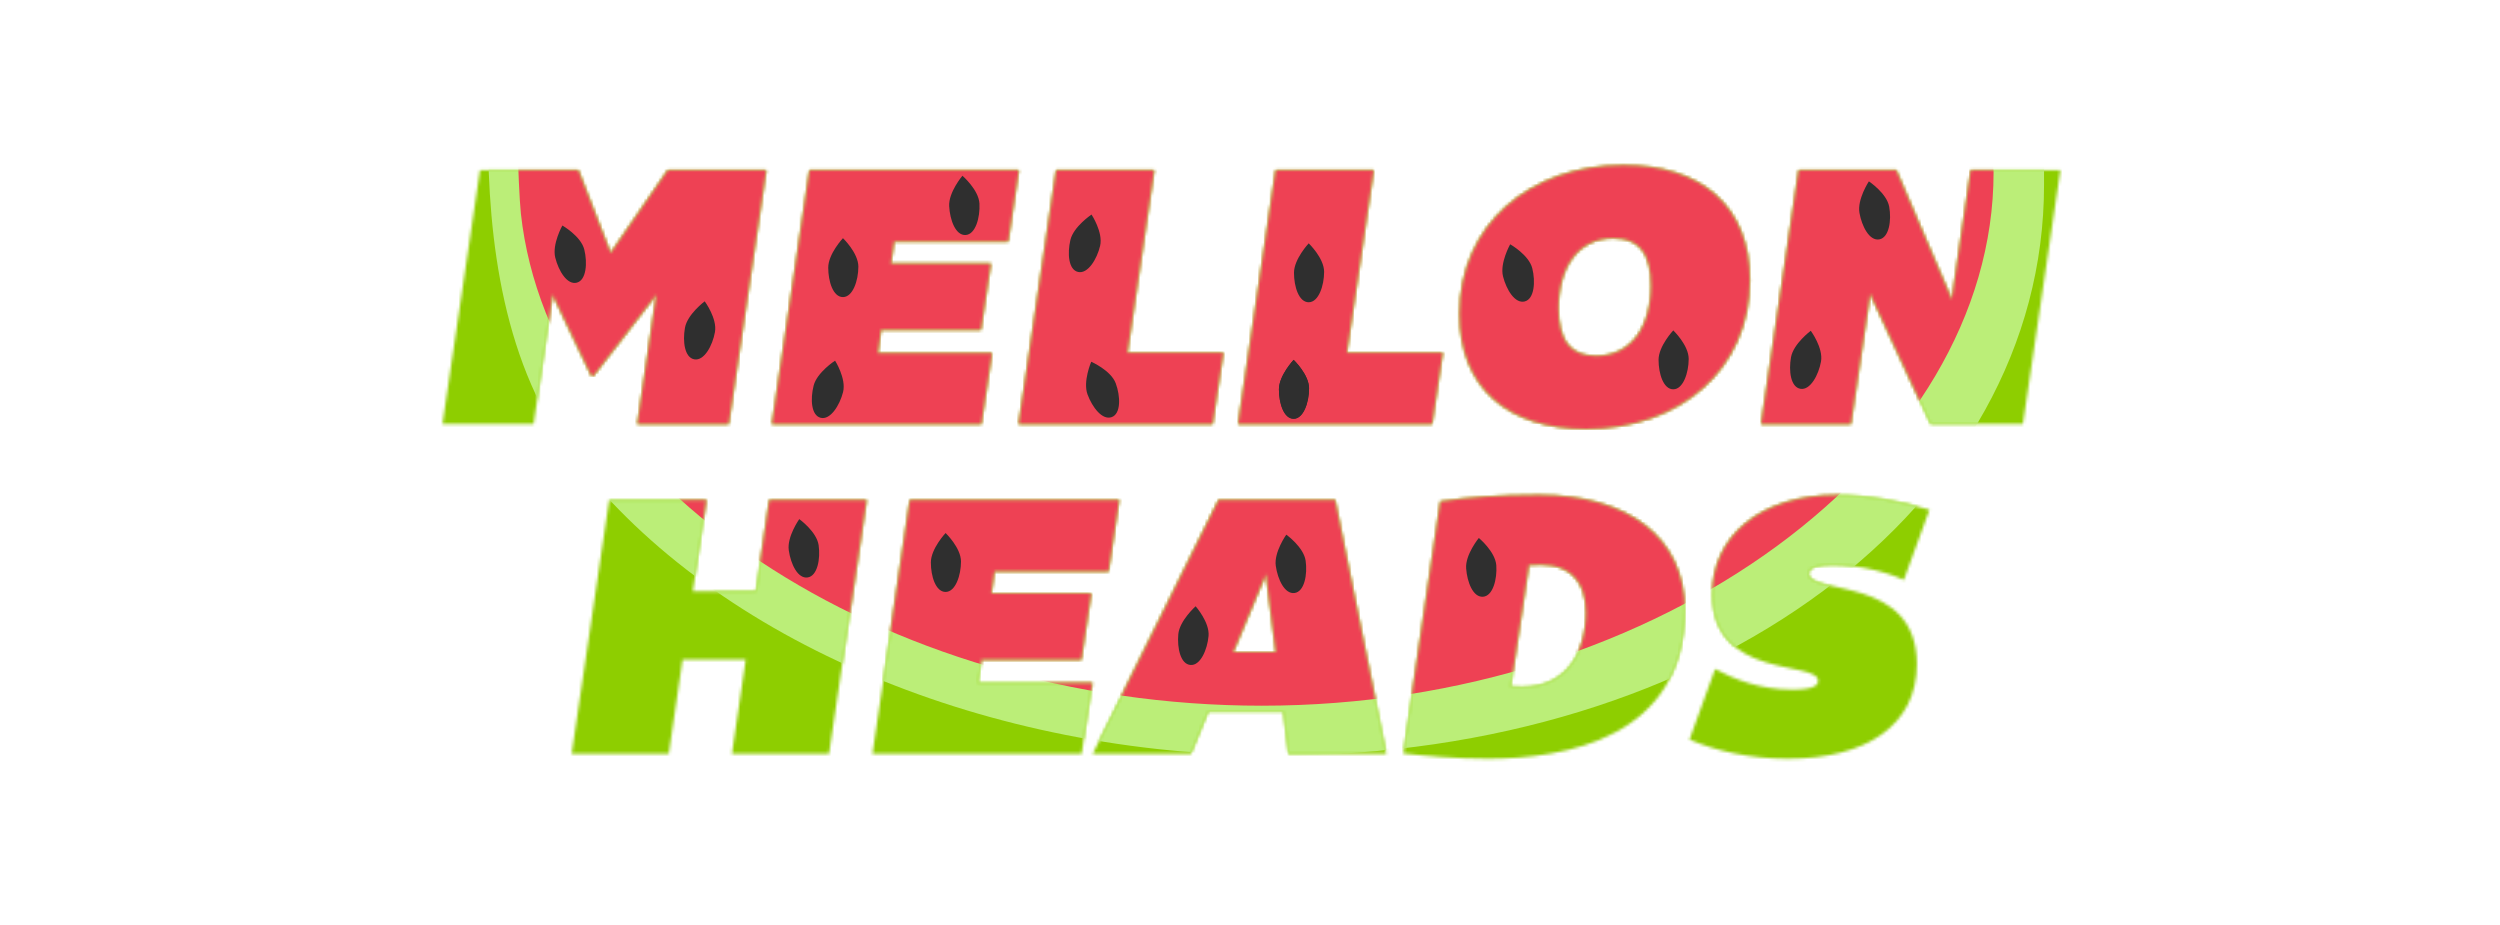<?xml version="1.0" encoding="UTF-8" standalone="no"?>
<svg width="851px" height="315px" viewBox="0 0 851 315" version="1.1" xmlns="http://www.w3.org/2000/svg" xmlns:xlink="http://www.w3.org/1999/xlink" xmlns:sketch="http://www.bohemiancoding.com/sketch/ns">
    <!-- Generator: Sketch 3.3.1 (12002) - http://www.bohemiancoding.com/sketch -->
    <title>Artboard 7 Copy</title>
    <desc>Created with Sketch.</desc>
    <defs>
        <path d="M76.779,1.919 L57.297,30.169 L46.28,1.919 L12.825,1.919 L0.061,88.329 L31.098,88.329 L37.547,44.229 L50.714,71.84 L51.52,71.84 L72.883,44.229 L66.433,88.329 L97.47,88.329 L110.234,1.919 L76.779,1.919 Z M192.595,26.206 L196.222,1.919 L125.013,1.919 L112.249,88.329 L183.459,88.329 L187.086,64.17 L148.257,64.17 L149.332,56.245 L183.324,56.245 L186.683,33.748 L152.691,33.748 L153.766,26.206 L192.595,26.206 Z M242.307,1.919 L208.986,1.919 L196.222,88.329 L262.192,88.329 L265.819,64.042 L233.171,64.042 L242.307,1.919 Z M317.01,1.919 L283.689,1.919 L270.925,88.329 L336.894,88.329 L340.522,64.042 L307.873,64.042 L317.01,1.919 Z M402.058,0.258 C370.081,0.258 346.299,20.582 346.299,50.876 C346.299,76.058 362.825,89.991 389.294,89.991 C421.271,89.991 445.052,69.667 445.052,39.372 C445.052,14.191 428.526,0.258 402.058,0.258 L402.058,0.258 Z M392.787,65.193 C383.785,65.193 379.889,59.568 379.889,48.959 C379.889,35.537 386.203,25.056 398.564,25.056 C407.566,25.056 411.463,30.552 411.463,41.162 C411.463,54.711 405.148,65.193 392.787,65.193 L392.787,65.193 Z M520.292,1.919 L513.843,46.019 L494.898,1.919 L461.712,1.919 L448.948,88.329 L479.447,88.329 L486.031,43.974 L506.587,88.329 L538.027,88.329 L550.791,1.919 L520.292,1.919 Z M111.345,114.202 L106.777,145.264 L85.28,145.264 L89.848,114.202 L56.796,114.202 L44.032,200.612 L77.084,200.612 L81.787,168.528 L103.284,168.528 L98.581,200.612 L131.633,200.612 L144.397,114.202 L111.345,114.202 Z M226.758,138.489 L230.386,114.202 L159.177,114.202 L146.413,200.612 L217.622,200.612 L221.25,176.453 L182.42,176.453 L183.495,168.528 L217.488,168.528 L220.846,146.03 L186.854,146.03 L187.929,138.489 L226.758,138.489 Z M303.879,114.202 L264.244,114.202 L221.384,200.612 L254.839,200.612 L260.751,186.168 L286.278,186.168 L288.025,200.612 L321.346,200.612 L303.879,114.202 Z M280.367,139.384 L283.726,165.971 L269.215,165.971 L280.367,139.384 Z M373.342,112.54 C359.503,112.54 349.426,113.307 339.753,114.713 L327.123,200.484 C334.11,201.251 344.724,202.273 356.01,202.273 C382.075,202.273 422.92,195.243 422.92,151.783 C422.92,126.729 403.303,112.54 373.342,112.54 L373.342,112.54 Z M363.668,177.731 L369.849,136.316 C370.923,136.188 372.67,136.188 373.879,136.188 C384.09,136.188 389.33,142.196 389.33,152.422 C389.33,165.843 382.881,177.859 367.564,177.859 C366.355,177.859 364.743,177.859 363.668,177.731 L363.668,177.731 Z M465.108,139.256 C465.108,136.955 468.601,136.316 473.303,136.316 C482.574,136.316 492.248,138.872 497.488,141.429 L506.221,117.525 C496.816,114.586 484.858,112.54 474.781,112.54 C448.582,112.54 432.325,126.601 432.325,146.286 C432.325,175.686 468.332,168.655 468.332,175.814 C468.332,177.092 467.123,178.754 459.599,178.754 C448.313,178.754 439.446,175.047 433.265,171.723 L424.532,195.754 C433.399,199.589 445.089,202.273 457.987,202.273 C484.724,202.273 501.922,190.897 501.922,170.062 C501.922,139.639 465.108,146.797 465.108,139.256 L465.108,139.256 Z" id="path-1"></path>
    </defs>
    <g id="Page-2" stroke="none" stroke-width="1" fill="none" fill-rule="evenodd" sketch:type="MSPage">
        <g id="Artboard-7-Copy" sketch:type="MSArtboardGroup">
            <g id="New-Mask-Group-+-Seeds-2" sketch:type="MSLayerGroup" transform="translate(150, 56)">
                <g id="New-Mask-Group" transform="translate(0.568, 0)">
                    <mask id="mask-2" sketch:name="Mask" fill="white">
                        <use xlink:href="#path-1"></use>
                    </mask>
                    <use id="Mask" sketch:type="MSShapeGroup" xlink:href="#path-1"></use>
                    <path d="M66.235,241.092 C118.282,279.354 208.181,264.736 280.159,264.736 C348.409,264.736 455.066,283.131 503.042,248.454 C567.055,202.185 561.857,91.291 561.857,4.323 C561.857,-59.265 273.398,-45.97 273.398,-45.97 C273.398,-45.97 -15.06,-74.182 -15.06,4.323 C-15.06,87.73 3.084,194.667 66.235,241.092 Z" id="Oval-3" fill="#8ECE00" sketch:type="MSShapeGroup" mask="url(#mask-2)"></path>
                    <path d="M45.335,100.603 C93.543,162.602 186.269,201.188 283.992,201.188 C431.729,201.188 545.223,116.559 545.223,6.917 C545.223,1.628 545.223,-24.432 545.223,-24.432 L277.723,-29.325 C277.723,-29.325 15.541,-67.972 15.541,-11.399 C15.541,25.718 20.663,68.873 45.335,100.603 Z" id="Oval-1" fill="#BBEE78" sketch:type="MSShapeGroup" mask="url(#mask-2)"></path>
                    <path d="M26.742,16.708 C36.813,108.721 149.428,184.221 278.979,184.221 C414.549,184.221 528.045,99.73 528.045,2.638 C528.045,-37.939 278.979,-23.672 278.979,-23.672 C278.979,-23.672 25.718,-54.942 25.718,-4.846 C25.718,-0.536 26.274,12.434 26.742,16.708 Z" id="Oval-2" fill="#EE4154" sketch:type="MSShapeGroup" mask="url(#mask-2)"></path>
                </g>
                <g id="Seeds" transform="translate(35.989, 3.636)" fill="#2F2F2F" sketch:type="MSShapeGroup">
                    <path d="M93.382,82.588 C96.654,83.397 99.854,78.351 100.996,73.805 C102.138,69.258 98.272,63.126 98.272,63.126 C98.272,63.126 92.107,67.108 90.965,71.654 C89.822,76.2 90.109,81.778 93.382,82.588 L93.382,82.588 Z" id="nice-one"></path>
                    <path d="M10.329,36.589 C13.602,35.78 14.039,29.834 12.897,25.287 C11.754,20.741 5.439,17.127 5.439,17.127 C5.439,17.127 1.879,23.515 3.022,28.061 C4.164,32.608 7.056,37.399 10.329,36.589 L10.329,36.589 Z" id="nice-one-2"></path>
                    <path d="M50.367,62.684 C53.707,63.265 56.559,58.009 57.383,53.395 C58.207,48.781 53.896,42.931 53.896,42.931 C53.896,42.931 47.995,47.329 47.17,51.944 C46.346,56.558 47.028,62.102 50.367,62.684 L50.367,62.684 Z" id="nice-one-11"></path>
                    <path d="M88.912,136.932 C92.27,136.466 93.337,130.598 92.676,125.958 C92.015,121.319 86.084,117.07 86.084,117.07 C86.084,117.07 81.848,123.053 82.509,127.693 C83.17,132.333 85.554,137.398 88.912,136.932 L88.912,136.932 Z" id="nice-one-3"></path>
                    <path d="M135.887,141.861 C139.26,141.861 141.134,136.197 141.134,131.511 C141.134,126.826 135.887,121.804 135.887,121.804 C135.887,121.804 130.876,127.147 130.876,131.833 C130.876,136.518 132.514,141.861 135.887,141.861 Z" id="nice-one-4"></path>
                    <path d="M100.952,41.494 C104.325,41.494 106.199,35.829 106.199,31.144 C106.199,26.458 100.952,21.436 100.952,21.436 C100.952,21.436 95.941,26.78 95.941,31.465 C95.941,36.15 97.579,41.494 100.952,41.494 Z" id="nice-one-19"></path>
                    <path d="M219.233,166.719 C222.611,167.01 224.988,161.53 225.402,156.862 C225.816,152.194 221.004,146.737 221.004,146.737 C221.004,146.737 215.514,151.627 215.1,156.295 C214.686,160.962 215.855,166.427 219.233,166.719 L219.233,166.719 Z" id="nice-one-5"></path>
                    <path d="M180.996,32.94 C184.3,33.692 187.427,28.591 188.495,24.026 C189.563,19.461 185.568,13.396 185.568,13.396 C185.568,13.396 179.441,17.484 178.373,22.049 C177.305,26.615 177.692,32.187 180.996,32.94 L180.996,32.94 Z" id="nice-one-6"></path>
                    <path d="M254.366,82.914 C257.739,82.914 259.613,77.25 259.613,72.564 C259.613,67.879 254.366,62.856 254.366,62.856 C254.366,62.856 249.355,68.2 249.355,72.885 C249.355,77.571 250.993,82.914 254.366,82.914 Z" id="nice-one-7"></path>
                    <path d="M254.366,82.914 C257.739,82.914 259.613,77.25 259.613,72.564 C259.613,67.879 254.366,62.856 254.366,62.856 C254.366,62.856 249.355,68.2 249.355,72.885 C249.355,77.571 250.993,82.914 254.366,82.914 Z" id="nice-one-17"></path>
                    <path d="M259.495,43.252 C262.867,43.252 264.741,37.587 264.741,32.902 C264.741,28.216 259.495,23.194 259.495,23.194 C259.495,23.194 254.484,28.537 254.484,33.223 C254.484,37.908 256.122,43.252 259.495,43.252 Z" id="nice-one-18"></path>
                    <path d="M254.689,142.22 C258.047,141.754 259.114,135.886 258.453,131.246 C257.792,126.606 251.861,122.357 251.861,122.357 C251.861,122.357 247.625,128.34 248.286,132.98 C248.947,137.62 251.331,142.685 254.689,142.22 L254.689,142.22 Z" id="nice-one-12"></path>
                    <path d="M318.821,143.497 C322.204,143.263 323.683,137.483 323.352,132.809 C323.02,128.135 317.403,123.488 317.403,123.488 C317.403,123.488 312.756,129.165 313.087,133.839 C313.418,138.513 315.438,143.73 318.821,143.497 L318.821,143.497 Z" id="nice-one-13"></path>
                    <path d="M426.867,72.712 C430.207,73.294 433.059,68.038 433.883,63.424 C434.707,58.81 430.396,52.96 430.396,52.96 C430.396,52.96 424.495,57.358 423.67,61.973 C422.846,66.587 423.528,72.131 426.867,72.712 L426.867,72.712 Z" id="nice-one-14"></path>
                    <path d="M453.716,21.85 C457.065,21.269 457.926,15.368 457.099,10.753 C456.273,6.139 450.178,2.097 450.178,2.097 C450.178,2.097 446.146,8.223 446.972,12.837 C447.799,17.451 450.368,22.431 453.716,21.85 L453.716,21.85 Z" id="nice-one-15"></path>
                    <path d="M383.594,72.885 C386.967,72.885 388.841,67.221 388.841,62.535 C388.841,57.85 383.594,52.827 383.594,52.827 C383.594,52.827 378.583,58.171 378.583,62.856 C378.583,67.542 380.221,72.885 383.594,72.885 Z" id="nice-one-16"></path>
                    <path d="M192.434,82.349 C195.629,81.205 195.436,75.246 193.808,70.843 C192.18,66.44 185.464,63.501 185.464,63.501 C185.464,63.501 182.574,70.223 184.202,74.626 C185.83,79.029 189.239,83.494 192.434,82.349 L192.434,82.349 Z" id="nice-one-8"></path>
                    <path d="M333.007,42.982 C336.306,42.173 336.747,36.227 335.596,31.68 C334.444,27.134 328.078,23.52 328.078,23.52 C328.078,23.52 324.49,29.908 325.641,34.454 C326.793,39 329.708,43.792 333.007,42.982 L333.007,42.982 Z" id="nice-one-9"></path>
                    <path d="M142.687,20.364 C146.082,20.188 147.667,14.392 147.418,9.679 C147.169,4.965 141.62,0.188 141.62,0.188 C141.62,0.188 136.86,5.825 137.109,10.538 C137.358,15.251 139.291,20.541 142.687,20.364 L142.687,20.364 Z" id="nice-one-10"></path>
                </g>
            </g>
        </g>
    </g>
</svg>